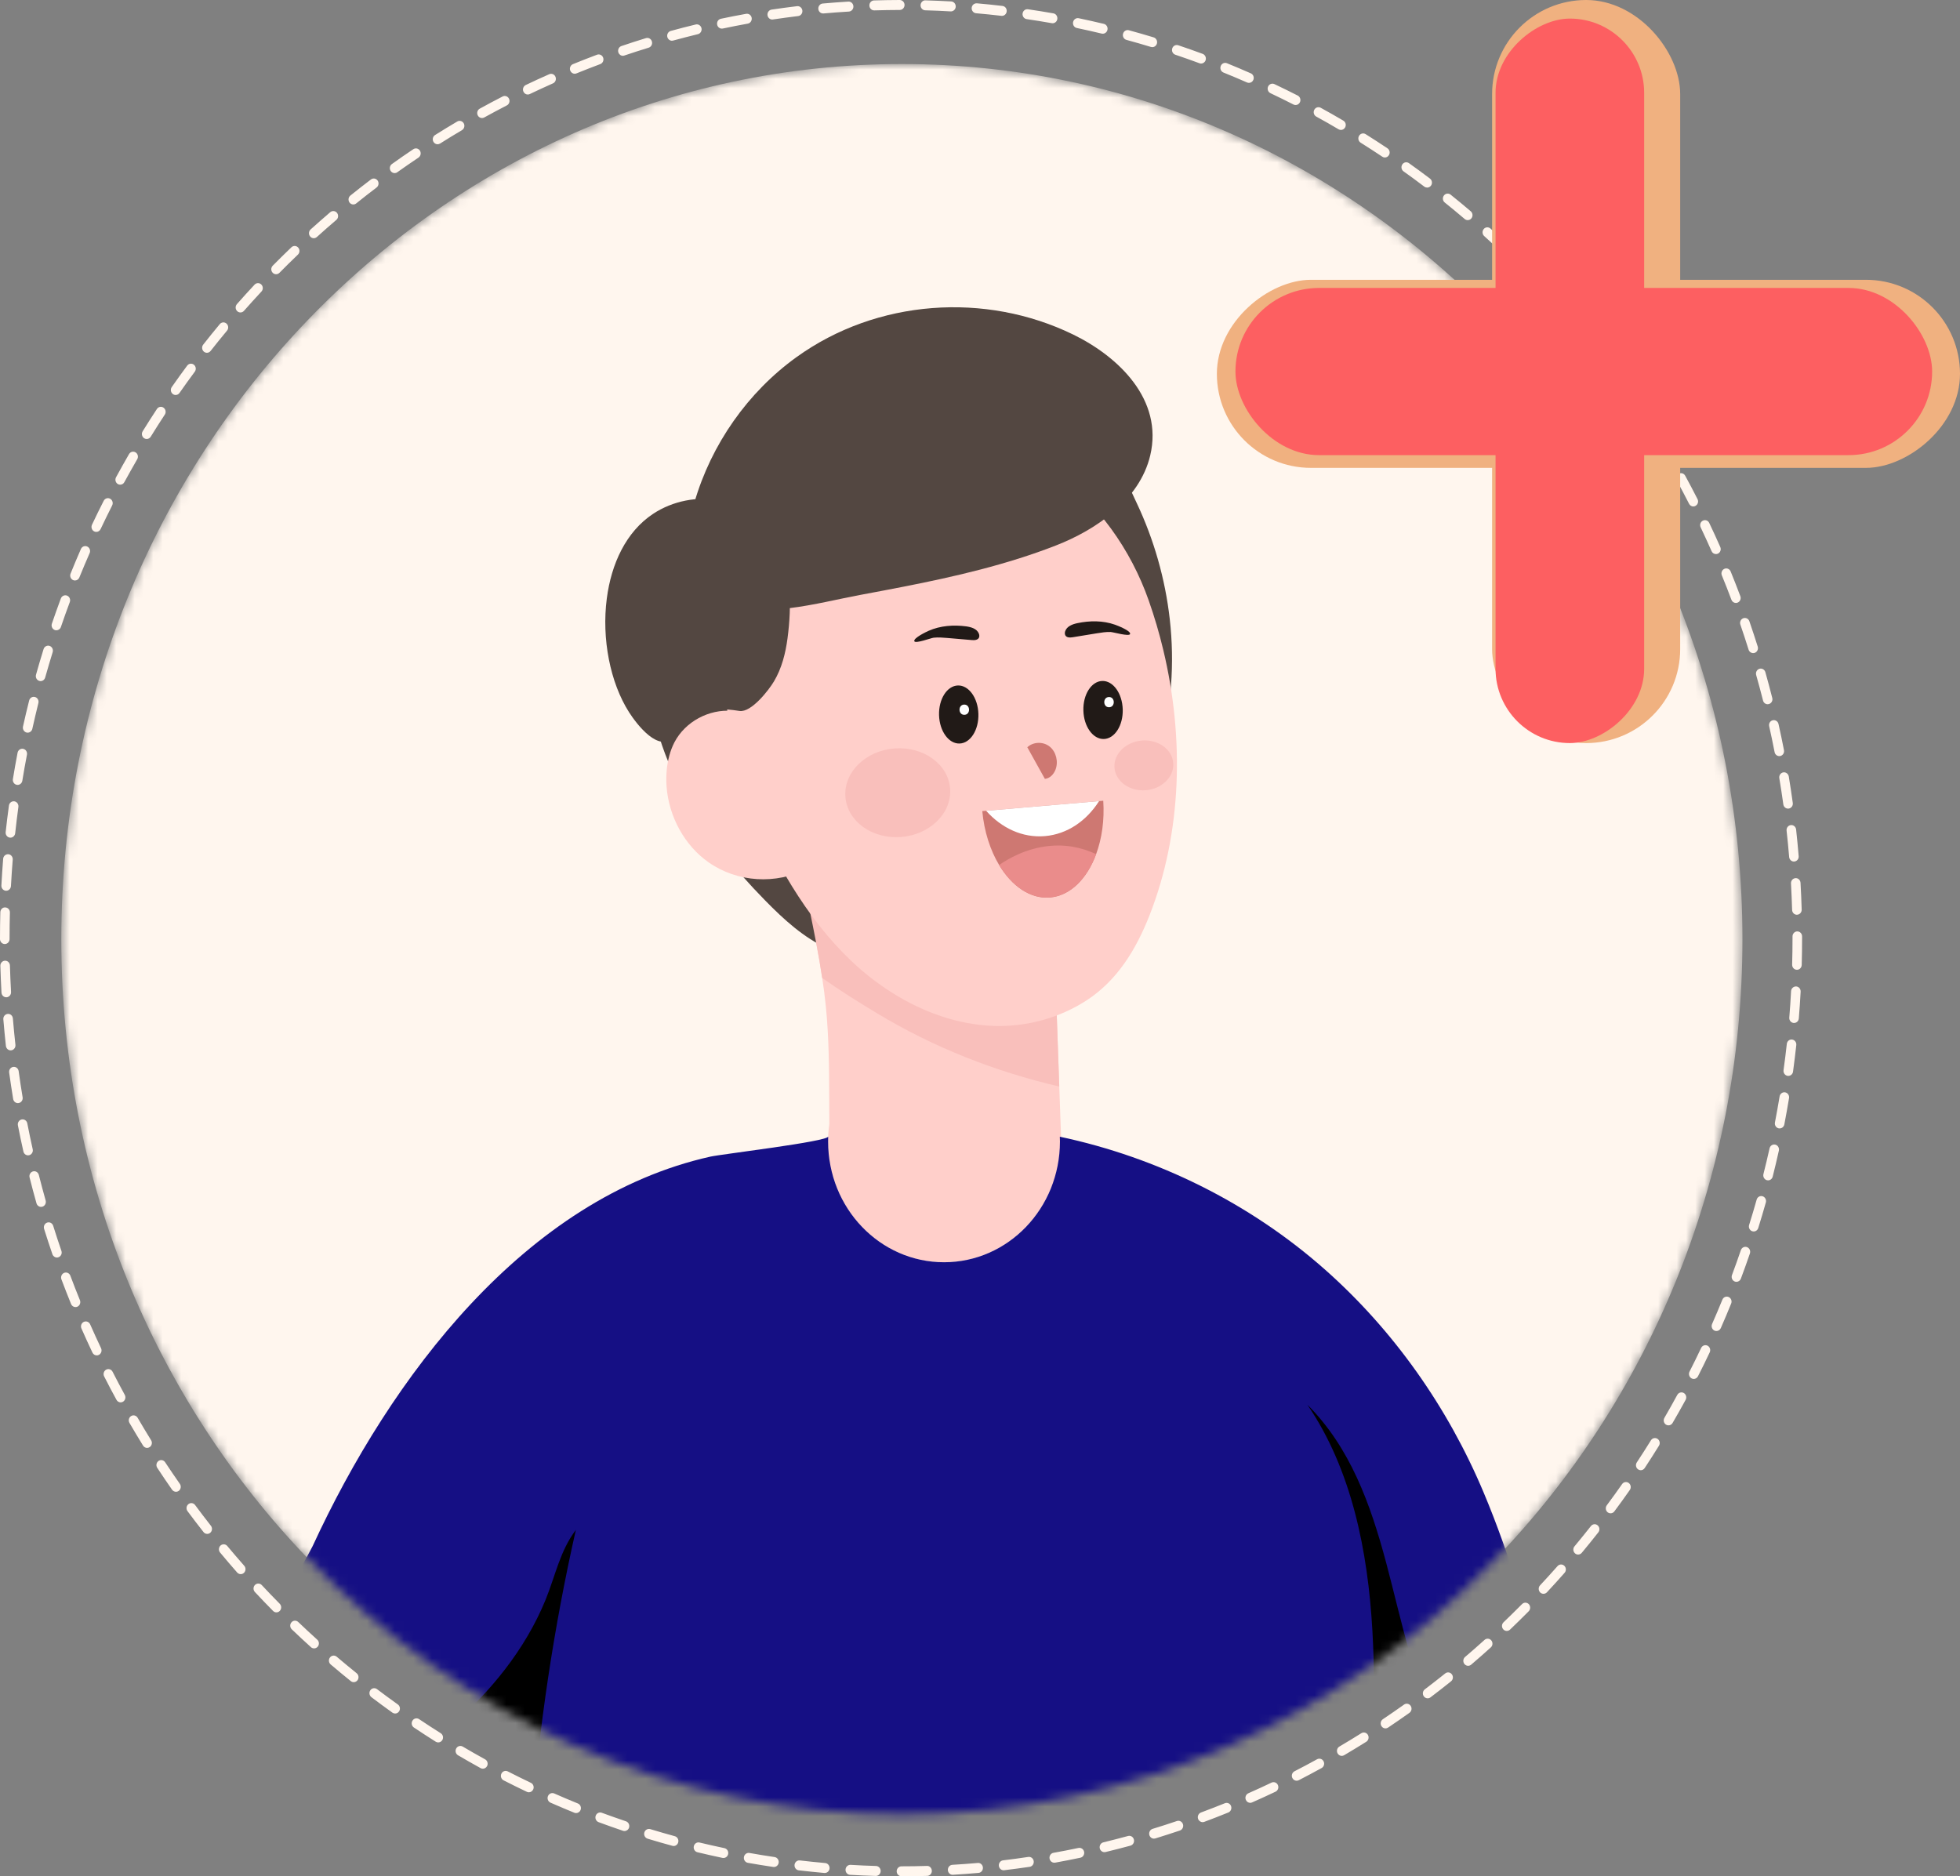 <svg width="211" height="202" viewBox="0 0 211 202" fill="none" xmlns="http://www.w3.org/2000/svg">
<rect x="0" y="0" width="211" height="202" fill="#808080" stroke="none"/>
<mask id="mask0_805_5270" style="mask-type:alpha" maskUnits="userSpaceOnUse" x="6" y="6" width="182" height="190">
<path fill-rule="evenodd" clip-rule="evenodd" d="M187.58 101.115C187.58 153.154 147.064 195.337 97.09 195.337C47.112 195.337 6.6 153.154 6.6 101.115C6.6 49.08 47.112 6.893 97.09 6.893C147.064 6.893 187.58 49.08 187.58 101.115Z" fill="white"/>
</mask>
<g mask="url(#mask0_805_5270)">
<path fill-rule="evenodd" clip-rule="evenodd" d="M187.58 101.115C187.58 153.154 147.064 195.337 97.09 195.337C47.112 195.337 6.6 153.154 6.6 101.115C6.6 49.08 47.112 6.893 97.09 6.893C147.064 6.893 187.58 49.08 187.58 101.115Z" fill="#FFF6EE"/>
<path fill-rule="evenodd" clip-rule="evenodd" d="M227.389 325.755C225.169 319.964 222.946 314.173 220.726 308.378C218.594 302.824 216.733 298.035 213.93 292.801C212.777 290.652 211.208 287.838 209.902 285.701C203.662 273.749 197.421 261.797 191.177 249.845C187.229 242.284 183.28 234.722 179.331 227.16C176.736 222.192 174.137 217.208 172.161 211.945C169.713 205.418 168.252 198.542 166.931 191.67C165.953 186.619 165.042 181.539 164.064 176.48C161.217 177.798 158.375 179.128 155.548 180.5C149.487 183.443 143.459 186.511 137.366 189.409C141.982 203.439 147.024 217.253 153.975 230.174C166.388 253.263 184.793 271.446 199.797 292.801C200.34 293.574 200.1 295.894 200.152 296.879C200.316 300.076 200.061 303.265 200.436 306.449C200.815 309.671 201.534 312.847 202.572 315.903C203.043 317.287 204.325 318.559 205.682 317.316C205.806 317.237 205.922 317.141 206.029 317.012C207.375 315.528 207.383 313.496 207.295 311.583C207.199 309.401 207.307 307.335 208.221 305.335C208.469 304.795 208.888 304.283 209.451 304.171C209.794 304.096 210.15 304.188 210.485 304.3C211.603 304.699 212.449 305.422 213.132 306.316C213.491 306.782 213.811 307.297 214.094 307.838C214.37 308.349 214.617 308.877 214.857 309.409C215.152 310.074 215.432 310.739 215.727 311.367C215.783 311.5 215.843 311.625 215.907 311.75C215.959 311.862 216.019 311.978 216.07 312.095C216.43 312.835 216.789 313.57 217.148 314.314C217.799 315.661 218.45 317.008 219.105 318.359C219.672 319.532 220.243 320.708 220.81 321.885C221.808 323.938 222.874 326.241 224.658 327.696C225.992 328.786 228.12 327.667 227.389 325.755Z" fill="#FFCFCA"/>
<path fill-rule="evenodd" clip-rule="evenodd" d="M60.859 140.716C40.944 140.712 21.872 206.195 21.385 207.043C20.969 207.771 -18.648 268.507 -18.764 268.652C-18.764 268.652 -32.211 282.741 -35.497 286.977C-37.712 289.849 -40.028 292.818 -41.445 296.21C-42.947 299.802 -43.865 303.589 -44.847 307.359C-45.003 307.95 -45.158 308.557 -45.091 309.163C-44.963 310.257 -43.809 311.209 -42.755 310.71C-40.467 309.642 -39.681 306.52 -39.01 304.25C-38.387 302.134 -37.876 299.968 -36.918 297.985C-35.98 296.031 -34.562 294.597 -32.882 293.3C-31.672 292.36 -30.506 291.383 -29.268 290.473C-28.801 290.124 -28.306 289.775 -27.787 289.5C-27.084 289.122 -26.334 288.872 -25.543 288.935C-24.884 288.989 -23.926 289.317 -23.539 289.924C-23.116 290.581 -23.579 291.358 -23.843 291.969C-24.166 292.697 -24.629 293.341 -25.108 293.969C-25.927 295.029 -26.881 296.077 -27.376 297.345C-27.464 297.561 -27.535 297.781 -27.591 298.01C-28.194 300.438 -26.43 303.942 -23.823 301.743C-23.26 301.273 -22.824 300.666 -22.385 300.076C-20.285 297.262 -17.598 294.896 -16.021 291.716C-15.011 289.691 -14.225 287.563 -13.446 285.439C-11.985 281.473 -11.354 279.082 -11.074 277.182L-11.07 277.174L-11.027 277.099C-10.715 276.846 25.357 243.173 46.613 213C51.596 205.929 63.805 178.113 69.714 157.926C70.932 153.765 64.576 144.732 60.859 140.716Z" fill="#FFCFCA"/>
<path fill-rule="evenodd" clip-rule="evenodd" d="M89.571 94.031C95.592 97.232 101.724 100.196 107.897 103.077C109.753 103.942 111.63 104.811 113.622 105.243L114.389 127.026C114.025 127.276 113.638 127.484 113.239 127.658C111.414 132.481 106.907 135.894 101.624 135.894C95.943 135.894 91.152 131.94 89.643 126.532C89.527 126.494 89.415 126.457 89.3 126.424C89.3 125.916 89.296 125.409 89.296 124.902C89.196 124.249 89.144 123.58 89.144 122.898C89.144 122.258 89.192 121.63 89.28 121.011C89.276 120.138 89.272 119.261 89.268 118.384C89.256 115.033 89.24 111.678 88.904 108.344C88.801 107.322 88.673 106.303 88.513 105.289C88.138 102.765 87.627 100.263 87.116 97.76C86.692 95.702 86.273 93.64 85.85 91.587C87.032 92.705 88.142 93.27 89.571 94.031Z" fill="#FFCFCA"/>
<path fill-rule="evenodd" clip-rule="evenodd" d="M126.059 73.839C125.42 81.992 122.002 89.915 116.413 95.66C113.854 98.288 110.843 100.47 107.497 101.825C103.82 103.314 99.812 103.779 95.875 103.567C93.548 103.438 91.204 103.072 89.072 102.108C86.513 100.948 84.373 98.986 82.381 96.953C78.975 93.474 75.837 89.666 73.505 85.33C71.178 80.998 69.68 76.109 69.696 71.141C69.7 69.458 69.884 67.745 70.511 66.19C71.345 64.12 72.898 62.465 74.491 60.956C79.757 55.959 85.934 51.869 92.797 49.886C99.896 47.836 107.394 48.111 114.752 48.406C116.616 48.477 118.317 48.859 119.814 50.077C121.036 51.071 121.707 52.754 122.378 54.172C124.222 58.08 125.436 62.316 125.927 66.643C126.198 69.03 126.246 71.445 126.059 73.839Z" fill="#534741"/>
<path fill-rule="evenodd" clip-rule="evenodd" d="M114.033 116.974C107.146 115.374 100.479 112.755 94.386 109.072C92.446 107.904 90.433 106.648 88.513 105.289C88.138 102.765 87.627 100.263 87.116 97.76C86.692 95.702 86.273 93.64 85.85 91.587C87.032 92.705 88.142 93.27 89.571 94.031C95.592 97.232 101.724 100.196 107.897 103.077C109.753 103.942 111.63 104.811 113.622 105.243L114.033 116.974Z" fill="#F9BFBB"/>
<path fill-rule="evenodd" clip-rule="evenodd" d="M125.238 70.002C124.807 68.189 124.28 66.402 123.669 64.664C121.748 59.181 118.187 54.134 113.448 50.796C104.341 44.394 91.621 45.961 84.279 54.388C82.538 56.383 81.125 58.67 80.126 61.126C77.655 67.159 77.523 73.648 78.873 79.896C80.055 85.425 82.394 90.763 85.277 95.444C87.053 98.316 89.11 101.027 91.549 103.363C92.942 104.698 94.484 105.907 96.124 106.93C99.418 108.992 103.135 110.318 106.992 110.451C110.477 110.567 114.027 109.611 116.969 107.703C120.287 105.546 122.291 102.228 123.733 98.587C127.27 89.611 127.482 79.393 125.238 70.002Z" fill="#FFCFCA"/>
<path fill-rule="evenodd" clip-rule="evenodd" d="M86.877 93.528C83.563 95.253 79.371 95.004 76.293 92.846C73.693 91.03 71.996 87.912 71.757 84.669C71.717 84.079 71.721 83.489 71.777 82.894C71.877 81.859 72.132 80.832 72.603 79.918C73.785 77.66 76.352 76.33 78.808 76.534C81.271 76.746 83.535 78.4 84.709 80.662L86.877 93.528Z" fill="#FFCFCA"/>
<path fill-rule="evenodd" clip-rule="evenodd" d="M97.261 63.164C102.823 62.075 108.396 60.782 113.663 58.729C117.942 57.066 122.678 53.861 123.823 49.043C125.257 43.011 120.39 38.388 115.543 36.022C106.085 31.408 94.391 32.223 85.755 38.442C80.513 42.212 76.568 47.829 74.755 54.093C73.718 57.689 73.286 63.127 77.351 64.794C82.074 66.735 87.915 64.915 92.71 64.029C94.219 63.746 95.74 63.464 97.261 63.164Z" fill="#534741"/>
<path fill-rule="evenodd" clip-rule="evenodd" d="M65.325 64.428C65.808 60.699 67.389 57.253 70.308 55.32C74.544 52.514 80.956 53.303 83.531 58.105C85.212 61.239 85.24 65.234 84.781 68.706C84.569 70.327 84.158 71.948 83.323 73.353C82.765 74.297 80.872 76.733 79.611 76.542C79.187 76.475 78.748 76.417 78.385 76.388C78.313 76.38 78.241 76.376 78.169 76.376C76.876 76.38 75.67 76.721 74.552 77.394C73.718 77.864 73.047 78.504 72.544 79.315C70.955 81.123 68.563 78.001 67.721 76.683C65.685 73.491 64.758 68.768 65.325 64.428Z" fill="#534741"/>
<path fill-rule="evenodd" clip-rule="evenodd" d="M148.071 199.938C148.019 199.959 147.971 199.988 147.919 200.008C149.444 226.535 150.334 279.435 152.283 301.767C122.551 299.859 78.537 301.597 52.394 298.288C51.688 284.677 52.386 252.492 55.987 209.902C56.339 205.72 56.746 201.426 57.213 197.036C57.229 196.899 57.241 196.766 57.257 196.625L57.201 196.587C53.328 193.831 49.009 191.353 44.677 188.917C38.644 185.525 32.592 182.22 27.665 178.375C27.233 178.034 33.386 167.038 33.654 166.46C42.046 148.26 56.538 128.971 76.489 124.519C77.663 124.257 89.137 122.898 89.157 122.357C89.153 122.536 89.149 122.715 89.149 122.898C89.149 130.077 94.735 135.893 101.63 135.893C108.521 135.893 114.106 130.077 114.106 122.898C114.106 122.723 114.102 122.548 114.094 122.378C124.559 124.594 134.544 129.512 142.645 136.687C150.007 143.205 155.864 151.495 159.729 160.707C160.447 162.411 161.11 164.141 161.737 165.887C164.328 173.145 166.344 180.607 168.516 188.003C165.905 190.011 163.027 191.944 159.988 193.769C156.199 196.043 152.155 198.138 148.071 199.938Z" fill="#150F84"/>
<path fill-rule="evenodd" clip-rule="evenodd" d="M147.743 175.557C148.202 183.676 147.647 191.824 148.07 199.939C152.155 198.134 156.195 196.043 159.988 193.769C158.155 191.774 156.566 189.529 155.281 187.101C152.207 181.298 150.937 174.684 149.24 168.299C147.539 161.909 145.34 155.823 140.744 151.229C145.519 158.226 147.256 166.997 147.743 175.557Z" fill="black"/>
<path fill-rule="evenodd" clip-rule="evenodd" d="M100.508 68.655C101.003 68.601 101.498 68.643 101.993 68.684C102.864 68.759 103.738 68.834 104.612 68.909C104.9 68.934 105.263 68.917 105.391 68.643C105.451 68.51 105.431 68.348 105.375 68.21C105.163 67.683 104.544 67.508 104.001 67.433C102.66 67.258 101.239 67.354 99.981 67.907C99.734 68.015 98.328 68.684 98.428 69.029C98.516 69.333 100.229 68.684 100.508 68.655Z" fill="#211A17"/>
<path fill-rule="evenodd" clip-rule="evenodd" d="M119.555 68.04C119.06 68.023 118.569 68.102 118.078 68.181C117.212 68.323 116.345 68.464 115.483 68.605C115.195 68.651 114.832 68.663 114.688 68.402C114.616 68.269 114.624 68.106 114.668 67.965C114.844 67.425 115.451 67.2 115.986 67.088C117.311 66.809 118.737 66.797 120.03 67.254C120.282 67.342 121.735 67.903 121.659 68.252C121.591 68.564 119.839 68.048 119.555 68.04Z" fill="#211A17"/>
<path fill-rule="evenodd" clip-rule="evenodd" d="M118.003 91.952C117.024 94.604 115.224 96.434 113.04 96.621C110.936 96.803 108.94 95.419 107.558 93.124C106.612 91.549 105.953 89.549 105.746 87.325L106.157 87.288L118.318 86.244L118.769 86.207C118.909 88.311 118.617 90.293 118.003 91.952Z" fill="#CE7872"/>
<path fill-rule="evenodd" clip-rule="evenodd" d="M118.319 86.245C116.969 88.373 114.901 89.807 112.494 90.015C110.086 90.223 107.827 89.159 106.158 87.288L118.319 86.245Z" fill="white"/>
<path fill-rule="evenodd" clip-rule="evenodd" d="M118.003 91.951C117.025 94.604 115.225 96.433 113.041 96.62C110.937 96.803 108.94 95.418 107.559 93.124C108.154 92.716 108.773 92.359 109.424 92.059C111.296 91.191 113.4 90.812 115.424 91.149C116.327 91.299 117.181 91.577 118.003 91.951Z" fill="#EA8C8B"/>
<path fill-rule="evenodd" clip-rule="evenodd" d="M105.327 76.858C105.379 78.583 104.468 80.013 103.299 80.047C102.129 80.084 101.143 78.716 101.091 76.991C101.043 75.262 101.949 73.836 103.119 73.798C104.289 73.761 105.279 75.133 105.327 76.858Z" fill="#211A17"/>
<path fill-rule="evenodd" clip-rule="evenodd" d="M103.793 75.855C103.11 75.876 103.142 76.978 103.825 76.957C104.507 76.936 104.475 75.834 103.793 75.855Z" fill="white"/>
<path fill-rule="evenodd" clip-rule="evenodd" d="M116.63 76.505C116.678 78.23 117.668 79.598 118.838 79.56C120.008 79.523 120.914 78.097 120.866 76.372C120.814 74.642 119.828 73.275 118.658 73.312C117.488 73.35 116.578 74.775 116.63 76.505Z" fill="#211A17"/>
<path fill-rule="evenodd" clip-rule="evenodd" d="M119.373 75.041C118.694 75.062 118.722 76.163 119.405 76.142C120.087 76.122 120.055 75.016 119.373 75.041Z" fill="white"/>
<path fill-rule="evenodd" clip-rule="evenodd" d="M113.009 80.383C112.318 79.822 111.244 79.839 110.593 80.45L112.482 83.85C113.009 83.817 113.44 83.36 113.632 82.849C113.955 82 113.699 80.945 113.009 80.383Z" fill="#CE7872"/>
<path fill-rule="evenodd" clip-rule="evenodd" d="M96.328 80.575C93.214 80.799 90.83 83.115 91.006 85.75C91.181 88.386 93.848 90.34 96.963 90.115C100.077 89.891 102.46 87.571 102.285 84.936C102.109 82.3 99.442 80.35 96.328 80.575Z" fill="#F9BFBB"/>
<path fill-rule="evenodd" clip-rule="evenodd" d="M126.304 82.171C126.208 80.695 124.711 79.597 122.962 79.722C121.213 79.851 119.876 81.152 119.975 82.628C120.075 84.108 121.572 85.206 123.317 85.077C125.066 84.952 126.403 83.651 126.304 82.171Z" fill="#F9BFBB"/>
<path fill-rule="evenodd" clip-rule="evenodd" d="M61.992 164.711C59.624 175.187 58.023 185.858 57.201 196.588C53.328 193.832 49.008 191.354 44.676 188.918C45.962 187.987 47.212 187.001 48.421 185.958C52.749 182.212 56.522 177.631 58.73 172.239C59.804 169.595 60.287 166.964 61.992 164.711Z" fill="black"/>
</g>
<path fill-rule="evenodd" clip-rule="evenodd" d="M94.107 1.118C93.831 1.118 93.6 0.89 93.592 0.599C93.584 0.299 93.808 0.054 94.091 0.046C95.009 0.017 95.939 0.004 96.862 0C97.145 0 97.377 0.241 97.377 0.536C97.377 0.831 97.149 1.073 96.862 1.073C95.951 1.077 95.029 1.089 94.123 1.118H94.107ZM102.372 1.227H102.344C101.43 1.172 100.508 1.135 99.606 1.11C99.322 1.102 99.095 0.857 99.103 0.561C99.111 0.262 99.354 0.017 99.633 0.038C100.544 0.063 101.478 0.104 102.4 0.154C102.684 0.171 102.899 0.424 102.887 0.719C102.871 1.006 102.644 1.227 102.372 1.227ZM88.606 1.448C88.342 1.448 88.119 1.241 88.095 0.962C88.071 0.663 88.282 0.405 88.566 0.38C89.488 0.297 90.418 0.226 91.325 0.172C91.62 0.156 91.856 0.384 91.871 0.679C91.888 0.975 91.668 1.228 91.384 1.245C90.486 1.299 89.568 1.365 88.654 1.448H88.606ZM107.862 1.708L107.802 1.704C106.903 1.6 105.985 1.505 105.075 1.426C104.791 1.401 104.584 1.143 104.604 0.848C104.628 0.553 104.879 0.341 105.163 0.357C106.081 0.436 107.007 0.532 107.917 0.64C108.201 0.669 108.405 0.935 108.373 1.23C108.345 1.505 108.121 1.708 107.862 1.708ZM83.136 2.103C82.885 2.103 82.661 1.908 82.625 1.642C82.585 1.351 82.781 1.076 83.06 1.035C83.978 0.898 84.905 0.773 85.807 0.665C86.095 0.632 86.346 0.844 86.378 1.139C86.41 1.434 86.206 1.696 85.927 1.729C85.033 1.837 84.118 1.962 83.208 2.095L83.136 2.103ZM113.315 2.503L113.227 2.494C112.337 2.336 111.423 2.191 110.52 2.058C110.241 2.016 110.045 1.746 110.085 1.451C110.125 1.16 110.385 0.956 110.664 0.998C111.578 1.131 112.501 1.281 113.403 1.439C113.682 1.488 113.87 1.767 113.822 2.058C113.782 2.32 113.563 2.503 113.315 2.503ZM77.707 3.081C77.467 3.081 77.251 2.906 77.204 2.652C77.148 2.361 77.327 2.079 77.603 2.021C78.501 1.829 79.419 1.651 80.326 1.488C80.609 1.439 80.873 1.634 80.921 1.925C80.968 2.216 80.781 2.494 80.501 2.544C79.603 2.707 78.697 2.885 77.81 3.072L77.707 3.081ZM118.718 3.629C118.682 3.629 118.642 3.625 118.602 3.617C117.715 3.405 116.817 3.201 115.923 3.014C115.647 2.96 115.464 2.677 115.52 2.386C115.575 2.095 115.847 1.904 116.126 1.962C117.029 2.153 117.939 2.357 118.833 2.569C119.113 2.636 119.285 2.922 119.221 3.213C119.165 3.463 118.953 3.629 118.718 3.629ZM72.34 4.386C72.112 4.386 71.905 4.224 71.841 3.987C71.769 3.7 71.933 3.405 72.208 3.33C73.099 3.085 74.005 2.852 74.899 2.636C75.175 2.569 75.45 2.748 75.518 3.035C75.582 3.326 75.406 3.613 75.131 3.679C74.248 3.895 73.354 4.124 72.472 4.365C72.428 4.378 72.384 4.386 72.34 4.386ZM124.051 5.076C124.003 5.076 123.955 5.067 123.907 5.055C123.025 4.789 122.139 4.531 121.264 4.294C120.989 4.219 120.825 3.928 120.897 3.642C120.969 3.355 121.248 3.18 121.524 3.255C122.406 3.496 123.304 3.754 124.195 4.024C124.466 4.107 124.622 4.402 124.546 4.689C124.478 4.922 124.275 5.076 124.051 5.076ZM67.054 6.007C66.838 6.007 66.639 5.861 66.567 5.637C66.479 5.354 66.627 5.051 66.894 4.959C67.772 4.66 68.663 4.373 69.541 4.103C69.813 4.02 70.1 4.182 70.18 4.469C70.26 4.751 70.104 5.051 69.833 5.134C68.962 5.4 68.08 5.682 67.213 5.978C67.162 5.994 67.11 6.007 67.054 6.007ZM129.301 6.843C129.245 6.843 129.186 6.835 129.13 6.81C128.275 6.494 127.401 6.186 126.527 5.891C126.255 5.799 126.107 5.5 126.195 5.217C126.279 4.935 126.571 4.781 126.842 4.872C127.728 5.168 128.611 5.483 129.473 5.799C129.741 5.899 129.88 6.207 129.788 6.485C129.713 6.706 129.513 6.843 129.301 6.843ZM61.867 7.94C61.664 7.94 61.468 7.811 61.388 7.599C61.284 7.324 61.416 7.013 61.68 6.905C62.538 6.555 63.412 6.214 64.275 5.89C64.542 5.79 64.838 5.936 64.933 6.214C65.029 6.493 64.89 6.801 64.622 6.9C63.768 7.22 62.905 7.557 62.055 7.902C61.995 7.927 61.931 7.94 61.867 7.94ZM134.452 8.921C134.388 8.921 134.32 8.909 134.252 8.88C133.41 8.51 132.551 8.148 131.705 7.807C131.441 7.699 131.31 7.391 131.414 7.113C131.513 6.838 131.813 6.701 132.08 6.805C132.935 7.154 133.801 7.516 134.651 7.894C134.915 8.007 135.039 8.323 134.927 8.597C134.843 8.801 134.655 8.921 134.452 8.921ZM56.814 10.176C56.618 10.176 56.435 10.06 56.347 9.86C56.227 9.594 56.343 9.274 56.602 9.15C57.437 8.75 58.287 8.36 59.126 7.99C59.389 7.873 59.693 8.002 59.8 8.272C59.912 8.547 59.792 8.863 59.529 8.975C58.698 9.345 57.856 9.732 57.03 10.127C56.962 10.16 56.886 10.176 56.814 10.176ZM139.478 11.308C139.402 11.308 139.322 11.291 139.251 11.254C138.428 10.834 137.594 10.422 136.767 10.031C136.508 9.907 136.396 9.591 136.512 9.321C136.631 9.05 136.939 8.934 137.194 9.054C138.029 9.449 138.875 9.865 139.706 10.289C139.961 10.422 140.065 10.742 139.941 11.008C139.849 11.2 139.666 11.308 139.478 11.308ZM51.887 12.708C51.703 12.708 51.523 12.604 51.432 12.421C51.3 12.159 51.396 11.835 51.647 11.698C52.462 11.249 53.288 10.808 54.107 10.388C54.362 10.255 54.67 10.363 54.797 10.629C54.921 10.895 54.817 11.22 54.562 11.348C53.755 11.764 52.937 12.201 52.13 12.646C52.05 12.687 51.971 12.708 51.887 12.708ZM144.361 13.989C144.274 13.989 144.19 13.968 144.106 13.922C143.315 13.453 142.505 12.991 141.698 12.551C141.447 12.413 141.351 12.089 141.483 11.827C141.615 11.565 141.926 11.466 142.178 11.603C142.992 12.048 143.811 12.513 144.613 12.987C144.861 13.133 144.948 13.457 144.809 13.715C144.713 13.889 144.541 13.989 144.361 13.989ZM47.103 15.53C46.932 15.53 46.76 15.439 46.664 15.273C46.517 15.019 46.592 14.691 46.836 14.537C47.623 14.042 48.425 13.552 49.224 13.082C49.471 12.936 49.782 13.024 49.926 13.281C50.066 13.539 49.978 13.867 49.73 14.013C48.94 14.479 48.145 14.965 47.371 15.456C47.287 15.505 47.195 15.53 47.103 15.53ZM149.084 16.956C148.988 16.956 148.892 16.927 148.809 16.869C148.038 16.354 147.252 15.847 146.477 15.36C146.233 15.206 146.158 14.878 146.305 14.624C146.449 14.371 146.768 14.288 147.012 14.441C147.795 14.932 148.585 15.447 149.364 15.967C149.603 16.129 149.675 16.458 149.519 16.707C149.419 16.869 149.256 16.956 149.084 16.956ZM42.485 18.637C42.317 18.637 42.157 18.554 42.057 18.404C41.898 18.159 41.958 17.826 42.189 17.66C42.948 17.116 43.722 16.579 44.493 16.064C44.733 15.902 45.052 15.972 45.208 16.222C45.359 16.471 45.291 16.804 45.052 16.966C44.289 17.477 43.523 18.009 42.772 18.541C42.684 18.608 42.584 18.637 42.485 18.637ZM153.64 20.195C153.536 20.195 153.428 20.162 153.336 20.096C152.606 19.539 151.851 18.986 151.097 18.45C150.861 18.283 150.801 17.947 150.961 17.705C151.121 17.46 151.444 17.398 151.676 17.564C152.442 18.109 153.205 18.666 153.943 19.227C154.171 19.401 154.223 19.738 154.055 19.975C153.955 20.121 153.8 20.195 153.64 20.195ZM38.037 22.012C37.881 22.012 37.729 21.941 37.626 21.804C37.454 21.567 37.494 21.231 37.721 21.052C38.448 20.466 39.191 19.884 39.933 19.322C40.161 19.148 40.484 19.198 40.652 19.439C40.819 19.676 40.768 20.012 40.54 20.187C39.806 20.744 39.067 21.318 38.348 21.9C38.256 21.975 38.145 22.012 38.037 22.012ZM158.003 23.699C157.892 23.699 157.776 23.662 157.68 23.579C156.973 22.98 156.251 22.381 155.532 21.803C155.308 21.625 155.264 21.288 155.44 21.051C155.612 20.818 155.935 20.773 156.163 20.956C156.889 21.538 157.62 22.14 158.331 22.747C158.55 22.934 158.586 23.275 158.403 23.504C158.303 23.633 158.155 23.699 158.003 23.699ZM33.777 25.646C33.633 25.646 33.489 25.583 33.39 25.459C33.202 25.238 33.226 24.897 33.438 24.702C34.136 24.074 34.847 23.451 35.553 22.844C35.773 22.657 36.1 22.69 36.28 22.919C36.46 23.151 36.428 23.488 36.208 23.675C35.506 24.274 34.803 24.889 34.116 25.513C34.016 25.6 33.897 25.646 33.777 25.646ZM162.176 27.457C162.048 27.457 161.924 27.408 161.824 27.316C161.158 26.68 160.471 26.04 159.78 25.416C159.565 25.225 159.541 24.884 159.728 24.66C159.912 24.435 160.239 24.41 160.455 24.606C161.154 25.238 161.848 25.882 162.523 26.526C162.731 26.726 162.747 27.063 162.555 27.283C162.451 27.399 162.312 27.457 162.176 27.457ZM29.719 29.524C29.588 29.524 29.452 29.47 29.352 29.362C29.152 29.15 29.156 28.813 29.36 28.605C30.019 27.94 30.694 27.271 31.372 26.622C31.584 26.423 31.907 26.435 32.103 26.656C32.294 26.872 32.279 27.213 32.071 27.412C31.4 28.056 30.73 28.713 30.079 29.374C29.979 29.474 29.851 29.524 29.719 29.524ZM166.128 31.453C165.992 31.453 165.861 31.399 165.761 31.291C165.118 30.605 164.467 29.928 163.821 29.275C163.617 29.067 163.609 28.73 163.809 28.514C164.008 28.302 164.332 28.298 164.535 28.506C165.19 29.163 165.849 29.849 166.496 30.543C166.695 30.755 166.691 31.092 166.488 31.3C166.388 31.399 166.256 31.453 166.128 31.453ZM25.883 33.639C25.76 33.639 25.636 33.594 25.536 33.498C25.324 33.298 25.312 32.962 25.504 32.742C26.127 32.035 26.766 31.328 27.404 30.646C27.604 30.434 27.931 30.426 28.135 30.634C28.339 30.842 28.343 31.178 28.143 31.39C27.512 32.068 26.881 32.766 26.263 33.465C26.163 33.581 26.023 33.639 25.883 33.639ZM169.857 35.672C169.713 35.672 169.57 35.61 169.47 35.485C168.871 34.774 168.256 34.055 167.641 33.361C167.45 33.145 167.462 32.804 167.673 32.604C167.881 32.405 168.208 32.417 168.4 32.633C169.023 33.34 169.642 34.063 170.244 34.783C170.432 35.007 170.408 35.344 170.192 35.539C170.097 35.627 169.977 35.672 169.857 35.672ZM22.275 37.98C22.159 37.98 22.043 37.938 21.947 37.859C21.728 37.668 21.696 37.331 21.876 37.103C22.454 36.367 23.053 35.623 23.66 34.895C23.848 34.671 24.171 34.646 24.387 34.841C24.602 35.037 24.626 35.373 24.439 35.598C23.84 36.317 23.245 37.053 22.674 37.781C22.57 37.913 22.422 37.98 22.275 37.98ZM173.347 40.104C173.195 40.104 173.044 40.033 172.94 39.896C172.389 39.156 171.818 38.404 171.235 37.668C171.055 37.435 171.087 37.098 171.307 36.911C171.527 36.724 171.85 36.757 172.034 36.986C172.62 37.73 173.199 38.491 173.754 39.239C173.93 39.472 173.89 39.809 173.663 39.992C173.571 40.066 173.459 40.104 173.347 40.104ZM18.905 42.524C18.801 42.524 18.697 42.491 18.605 42.42C18.374 42.245 18.322 41.913 18.49 41.672C19.033 40.894 19.591 40.117 20.151 39.364C20.326 39.127 20.65 39.086 20.873 39.265C21.101 39.448 21.141 39.784 20.969 40.017C20.414 40.765 19.859 41.535 19.324 42.303C19.224 42.449 19.064 42.524 18.905 42.524ZM176.593 44.731C176.429 44.731 176.266 44.652 176.166 44.502C175.655 43.721 175.124 42.939 174.585 42.174C174.417 41.933 174.469 41.601 174.701 41.426C174.928 41.252 175.251 41.301 175.419 41.542C175.962 42.316 176.497 43.106 177.016 43.891C177.176 44.137 177.12 44.469 176.884 44.64C176.797 44.702 176.693 44.731 176.593 44.731ZM15.79 47.262C15.694 47.262 15.598 47.233 15.514 47.179C15.274 47.017 15.203 46.685 15.358 46.435C15.857 45.629 16.372 44.818 16.892 44.032C17.051 43.787 17.371 43.725 17.606 43.891C17.842 44.057 17.902 44.394 17.742 44.635C17.227 45.417 16.72 46.215 16.225 47.017C16.125 47.175 15.961 47.262 15.79 47.262ZM179.575 49.546C179.403 49.546 179.231 49.454 179.136 49.288C178.665 48.477 178.173 47.662 177.682 46.873C177.531 46.623 177.599 46.291 177.838 46.133C178.078 45.971 178.397 46.041 178.549 46.291C179.044 47.093 179.539 47.912 180.014 48.731C180.162 48.984 180.086 49.313 179.842 49.467C179.758 49.521 179.667 49.546 179.575 49.546ZM12.939 52.181C12.855 52.181 12.768 52.16 12.688 52.114C12.44 51.968 12.352 51.64 12.492 51.382C12.947 50.547 13.418 49.707 13.89 48.888C14.037 48.635 14.353 48.551 14.6 48.705C14.844 48.859 14.92 49.187 14.772 49.441C14.305 50.252 13.838 51.083 13.386 51.91C13.295 52.085 13.119 52.181 12.939 52.181ZM182.289 54.525C182.106 54.525 181.926 54.421 181.834 54.238C181.407 53.398 180.964 52.559 180.516 51.744C180.377 51.486 180.465 51.158 180.712 51.012C180.96 50.867 181.275 50.954 181.415 51.212C181.866 52.039 182.313 52.887 182.744 53.735C182.876 53.997 182.78 54.321 182.529 54.459C182.453 54.504 182.369 54.525 182.289 54.525ZM10.365 57.265C10.289 57.265 10.209 57.248 10.137 57.211C9.882 57.078 9.778 56.758 9.902 56.492C10.309 55.631 10.732 54.762 11.164 53.918C11.295 53.656 11.607 53.556 11.858 53.694C12.11 53.831 12.206 54.155 12.074 54.417C11.651 55.253 11.231 56.113 10.828 56.965C10.736 57.157 10.553 57.265 10.365 57.265ZM184.725 59.651C184.53 59.651 184.342 59.535 184.258 59.339C183.879 58.487 183.484 57.622 183.08 56.77C182.957 56.504 183.06 56.184 183.316 56.055C183.567 55.922 183.879 56.03 184.003 56.296C184.414 57.153 184.813 58.03 185.192 58.89C185.312 59.16 185.2 59.481 184.941 59.605C184.869 59.639 184.797 59.651 184.725 59.651ZM8.069 62.495C8.005 62.495 7.937 62.482 7.87 62.453C7.61 62.337 7.486 62.025 7.598 61.751C7.953 60.865 8.333 59.975 8.712 59.102C8.832 58.837 9.135 58.716 9.395 58.841C9.654 58.961 9.77 59.281 9.65 59.547C9.271 60.412 8.9 61.293 8.544 62.166C8.464 62.374 8.273 62.495 8.069 62.495ZM186.873 64.913C186.666 64.913 186.474 64.784 186.394 64.573C186.067 63.7 185.72 62.814 185.36 61.941C185.252 61.667 185.372 61.355 185.636 61.239C185.895 61.122 186.199 61.251 186.31 61.521C186.67 62.407 187.021 63.3 187.352 64.182C187.456 64.46 187.325 64.768 187.061 64.876C187.001 64.901 186.937 64.913 186.873 64.913ZM6.068 67.857C6.013 67.857 5.953 67.849 5.897 67.828C5.629 67.728 5.489 67.421 5.585 67.142C5.893 66.24 6.22 65.325 6.551 64.431C6.655 64.157 6.955 64.02 7.218 64.124C7.486 64.232 7.617 64.544 7.514 64.818C7.182 65.708 6.859 66.61 6.555 67.504C6.48 67.724 6.28 67.857 6.068 67.857ZM188.733 70.314C188.518 70.314 188.314 70.173 188.242 69.944C187.963 69.046 187.663 68.14 187.356 67.246C187.26 66.968 187.4 66.66 187.667 66.561C187.935 66.461 188.23 66.606 188.326 66.885C188.638 67.787 188.937 68.706 189.225 69.612C189.312 69.894 189.165 70.198 188.893 70.289C188.841 70.306 188.785 70.314 188.733 70.314ZM4.372 73.328C4.324 73.328 4.272 73.32 4.224 73.303C3.953 73.22 3.797 72.925 3.877 72.638C4.132 71.723 4.408 70.796 4.691 69.882C4.779 69.603 5.067 69.449 5.338 69.537C5.61 69.628 5.757 69.931 5.669 70.214C5.39 71.12 5.119 72.035 4.863 72.941C4.799 73.174 4.596 73.328 4.372 73.328ZM190.295 75.818C190.063 75.818 189.856 75.66 189.796 75.419C189.564 74.5 189.313 73.577 189.057 72.671C188.977 72.384 189.133 72.089 189.405 72.001C189.68 71.918 189.968 72.081 190.047 72.367C190.307 73.282 190.554 74.217 190.79 75.144C190.866 75.431 190.698 75.722 190.427 75.797C190.383 75.809 190.339 75.818 190.295 75.818ZM2.978 78.878C2.942 78.878 2.902 78.874 2.862 78.866C2.587 78.795 2.411 78.508 2.475 78.222C2.682 77.29 2.902 76.351 3.138 75.419C3.209 75.133 3.489 74.962 3.764 75.037C4.04 75.112 4.204 75.403 4.132 75.69C3.904 76.613 3.685 77.544 3.481 78.463C3.425 78.708 3.213 78.878 2.978 78.878ZM191.544 81.401C191.305 81.401 191.089 81.227 191.041 80.973C190.862 80.05 190.666 79.115 190.458 78.188C190.391 77.897 190.562 77.61 190.842 77.543C191.117 77.477 191.397 77.656 191.461 77.943C191.672 78.878 191.868 79.826 192.051 80.761C192.107 81.052 191.928 81.335 191.648 81.393L191.544 81.401ZM1.896 84.502L1.808 84.494C1.528 84.444 1.341 84.166 1.389 83.875C1.54 82.931 1.712 81.979 1.892 81.039C1.948 80.748 2.219 80.561 2.499 80.62C2.778 80.678 2.958 80.96 2.902 81.251C2.722 82.178 2.555 83.122 2.403 84.058C2.359 84.315 2.143 84.502 1.896 84.502ZM192.491 87.055C192.235 87.055 192.016 86.863 191.98 86.593C191.848 85.654 191.704 84.706 191.549 83.779C191.501 83.484 191.688 83.209 191.968 83.155C192.247 83.105 192.515 83.301 192.567 83.592C192.722 84.535 192.87 85.492 192.998 86.444C193.042 86.734 192.846 87.009 192.563 87.05L192.491 87.055ZM1.125 90.182L1.065 90.178C0.782 90.144 0.578 89.878 0.61 89.587C0.714 88.635 0.83 87.675 0.962 86.727C1.001 86.432 1.261 86.233 1.54 86.27C1.824 86.312 2.02 86.582 1.98 86.877C1.852 87.812 1.736 88.764 1.636 89.704C1.604 89.978 1.381 90.182 1.125 90.182ZM193.122 92.754C192.858 92.754 192.631 92.541 192.607 92.263C192.531 91.315 192.435 90.363 192.331 89.424C192.299 89.128 192.503 88.862 192.786 88.829C193.07 88.796 193.325 89.008 193.357 89.303C193.461 90.247 193.553 91.211 193.633 92.171C193.661 92.467 193.449 92.724 193.166 92.749L193.122 92.754ZM0.664 95.898H0.636C0.352 95.881 0.133 95.627 0.149 95.332C0.201 94.38 0.265 93.412 0.34 92.456C0.364 92.16 0.616 91.948 0.899 91.965C1.183 91.99 1.394 92.252 1.371 92.547C1.295 93.491 1.231 94.447 1.179 95.39C1.163 95.677 0.935 95.898 0.664 95.898ZM193.441 98.482C193.161 98.482 192.934 98.25 192.926 97.959C192.898 97.019 192.858 96.059 192.806 95.107C192.79 94.816 193.006 94.558 193.289 94.541C193.573 94.516 193.816 94.749 193.832 95.049C193.888 96.009 193.928 96.978 193.956 97.93C193.964 98.225 193.74 98.47 193.457 98.478L193.441 98.482ZM0.515 101.634C0.232 101.634 0 101.393 0 101.097V101.002C0 100.075 0.012 99.135 0.036 98.212C0.044 97.917 0.275 97.672 0.563 97.693C0.85 97.701 1.074 97.946 1.066 98.242C1.042 99.156 1.03 100.083 1.03 101.002V101.097C1.03 101.393 0.799 101.634 0.515 101.634ZM193.445 104.407H193.433C193.146 104.398 192.922 104.149 192.93 103.854C192.958 102.902 192.97 101.941 192.97 101.002V100.811C192.97 100.516 193.202 100.274 193.485 100.274C193.769 100.274 194 100.516 194 100.811V101.002C194 101.954 193.988 102.923 193.96 103.883C193.952 104.174 193.725 104.407 193.445 104.407ZM0.674 107.366C0.402 107.366 0.175 107.146 0.159 106.859C0.107 105.903 0.067 104.934 0.039 103.978C0.031 103.683 0.255 103.438 0.542 103.429H0.554C0.834 103.429 1.061 103.658 1.069 103.949C1.097 104.893 1.137 105.853 1.189 106.801C1.205 107.096 0.985 107.35 0.702 107.366H0.674ZM193.137 110.132H193.094C192.81 110.107 192.598 109.849 192.622 109.554C192.702 108.602 192.766 107.646 192.814 106.706C192.83 106.411 193.078 106.195 193.357 106.199C193.645 106.216 193.86 106.469 193.844 106.765C193.792 107.717 193.728 108.685 193.648 109.641C193.629 109.924 193.401 110.132 193.137 110.132ZM1.146 113.082C0.89 113.082 0.667 112.878 0.635 112.604C0.531 111.652 0.439 110.683 0.359 109.736C0.335 109.44 0.547 109.183 0.831 109.158C1.114 109.129 1.362 109.349 1.386 109.644C1.465 110.584 1.557 111.54 1.661 112.483C1.693 112.779 1.489 113.045 1.206 113.078L1.146 113.082ZM192.514 115.83L192.442 115.826C192.163 115.784 191.967 115.514 192.003 115.219C192.135 114.279 192.251 113.327 192.355 112.392C192.386 112.097 192.638 111.881 192.921 111.918C193.205 111.951 193.409 112.217 193.377 112.512C193.273 113.456 193.153 114.421 193.025 115.373C192.989 115.639 192.77 115.83 192.514 115.83ZM1.924 118.762C1.68 118.762 1.461 118.579 1.417 118.317C1.261 117.369 1.117 116.409 0.986 115.469C0.946 115.174 1.141 114.904 1.425 114.862C1.704 114.821 1.964 115.02 2.008 115.315C2.135 116.247 2.279 117.194 2.435 118.134C2.483 118.425 2.295 118.703 2.012 118.753L1.924 118.762ZM191.585 121.485L191.481 121.477C191.202 121.418 191.022 121.136 191.078 120.845C191.257 119.918 191.425 118.974 191.581 118.039C191.629 117.748 191.9 117.552 192.176 117.602C192.455 117.652 192.643 117.931 192.595 118.222C192.439 119.165 192.268 120.121 192.088 121.057C192.04 121.31 191.824 121.485 191.585 121.485ZM3.018 124.383C2.786 124.383 2.575 124.217 2.519 123.967C2.307 123.036 2.111 122.088 1.928 121.153C1.872 120.862 2.052 120.579 2.331 120.521C2.611 120.463 2.882 120.65 2.938 120.937C3.118 121.864 3.313 122.803 3.521 123.726C3.585 124.013 3.413 124.304 3.138 124.37C3.098 124.379 3.058 124.383 3.018 124.383ZM190.338 127.076C190.294 127.076 190.254 127.067 190.21 127.059C189.935 126.984 189.767 126.689 189.839 126.402C190.071 125.492 190.29 124.556 190.498 123.634C190.562 123.343 190.837 123.164 191.117 123.23C191.392 123.297 191.564 123.588 191.5 123.875C191.292 124.81 191.069 125.75 190.837 126.672C190.777 126.914 190.57 127.076 190.338 127.076ZM4.419 129.932C4.2 129.932 3.992 129.778 3.928 129.545C3.669 128.627 3.417 127.691 3.186 126.768C3.11 126.482 3.278 126.186 3.553 126.112C3.829 126.037 4.108 126.207 4.18 126.494C4.411 127.409 4.659 128.332 4.914 129.242C4.994 129.529 4.839 129.824 4.567 129.911C4.519 129.924 4.471 129.932 4.419 129.932ZM188.789 132.579C188.737 132.579 188.685 132.571 188.629 132.554C188.362 132.463 188.21 132.16 188.298 131.877C188.582 130.979 188.853 130.064 189.109 129.154C189.188 128.867 189.476 128.705 189.747 128.788C190.019 128.871 190.179 129.171 190.099 129.453C189.839 130.376 189.564 131.303 189.28 132.209C189.208 132.438 189.009 132.579 188.789 132.579ZM6.129 135.386C5.917 135.386 5.718 135.249 5.642 135.028C5.33 134.122 5.031 133.207 4.747 132.301C4.66 132.018 4.807 131.715 5.079 131.624C5.346 131.532 5.638 131.686 5.726 131.969C6.005 132.862 6.304 133.773 6.612 134.671C6.708 134.949 6.568 135.253 6.3 135.352C6.245 135.377 6.185 135.386 6.129 135.386ZM186.932 138.001C186.869 138.001 186.809 137.989 186.745 137.964C186.481 137.86 186.35 137.548 186.453 137.27C186.785 136.38 187.108 135.478 187.411 134.588C187.507 134.31 187.803 134.164 188.07 134.264C188.338 134.364 188.477 134.671 188.382 134.95C188.074 135.848 187.747 136.762 187.411 137.66C187.332 137.872 187.14 138.001 186.932 138.001ZM8.129 140.719C7.929 140.719 7.737 140.599 7.653 140.395C7.298 139.518 6.947 138.62 6.611 137.73C6.512 137.456 6.639 137.144 6.907 137.036C7.17 136.928 7.47 137.065 7.574 137.34C7.901 138.221 8.248 139.106 8.604 139.975C8.711 140.25 8.592 140.561 8.328 140.678C8.264 140.707 8.196 140.719 8.129 140.719ZM184.781 143.297C184.709 143.297 184.633 143.285 184.566 143.252C184.306 143.127 184.194 142.807 184.31 142.541C184.693 141.672 185.065 140.791 185.42 139.922C185.528 139.647 185.831 139.523 186.095 139.635C186.354 139.751 186.478 140.067 186.366 140.337C186.011 141.219 185.632 142.108 185.248 142.986C185.16 143.181 184.977 143.297 184.781 143.297ZM10.416 145.921C10.228 145.921 10.044 145.813 9.953 145.621C9.549 144.769 9.15 143.896 8.767 143.023C8.647 142.757 8.763 142.437 9.022 142.312C9.278 142.192 9.585 142.308 9.705 142.578C10.084 143.439 10.48 144.304 10.879 145.148C11.003 145.414 10.899 145.734 10.643 145.867C10.572 145.904 10.492 145.921 10.416 145.921ZM182.338 148.456C182.258 148.456 182.174 148.435 182.098 148.393C181.847 148.252 181.751 147.928 181.883 147.666C182.31 146.826 182.733 145.97 183.132 145.122C183.26 144.855 183.567 144.747 183.823 144.876C184.079 145.009 184.182 145.329 184.055 145.595C183.651 146.452 183.228 147.316 182.793 148.169C182.701 148.352 182.521 148.456 182.338 148.456ZM12.987 150.979C12.808 150.979 12.632 150.88 12.54 150.705C12.085 149.874 11.638 149.026 11.211 148.182C11.079 147.92 11.175 147.596 11.426 147.458C11.678 147.321 11.989 147.421 12.121 147.683C12.544 148.514 12.987 149.354 13.435 150.177C13.574 150.435 13.486 150.763 13.239 150.909C13.159 150.955 13.075 150.979 12.987 150.979ZM179.619 153.453C179.528 153.453 179.436 153.432 179.352 153.378C179.108 153.224 179.032 152.896 179.18 152.642C179.651 151.832 180.114 151 180.566 150.173C180.705 149.919 181.021 149.828 181.268 149.973C181.516 150.119 181.604 150.447 181.464 150.705C181.009 151.541 180.538 152.376 180.059 153.195C179.963 153.361 179.795 153.453 179.619 153.453ZM15.835 155.881C15.667 155.881 15.5 155.793 15.4 155.631C14.905 154.829 14.414 154.01 13.938 153.191C13.791 152.937 13.867 152.609 14.11 152.455C14.354 152.301 14.669 152.384 14.817 152.638C15.288 153.445 15.775 154.259 16.266 155.053C16.422 155.303 16.354 155.631 16.114 155.793C16.027 155.852 15.931 155.881 15.835 155.881ZM176.633 158.284C176.529 158.284 176.429 158.251 176.341 158.188C176.106 158.022 176.046 157.69 176.206 157.444C176.721 156.663 177.232 155.86 177.727 155.066C177.878 154.817 178.198 154.746 178.437 154.904C178.677 155.066 178.745 155.399 178.593 155.644C178.094 156.451 177.575 157.261 177.056 158.051C176.956 158.201 176.796 158.284 176.633 158.284ZM18.945 160.603C18.785 160.603 18.629 160.528 18.525 160.382C17.99 159.618 17.451 158.824 16.932 158.03C16.769 157.788 16.829 157.452 17.064 157.285C17.3 157.119 17.619 157.181 17.779 157.427C18.298 158.208 18.829 158.994 19.36 159.751C19.527 159.992 19.476 160.328 19.248 160.503C19.156 160.57 19.048 160.603 18.945 160.603ZM173.383 162.923C173.275 162.923 173.163 162.886 173.068 162.811C172.844 162.632 172.804 162.295 172.976 162.058C173.531 161.314 174.086 160.545 174.625 159.776C174.788 159.535 175.112 159.485 175.343 159.66C175.571 159.834 175.623 160.167 175.455 160.408C174.912 161.185 174.353 161.963 173.79 162.715C173.69 162.852 173.539 162.923 173.383 162.923ZM22.31 165.138C22.159 165.138 22.011 165.072 21.911 164.943C21.324 164.199 20.745 163.442 20.186 162.689C20.015 162.452 20.055 162.116 20.282 161.937C20.506 161.754 20.829 161.796 21.005 162.033C21.556 162.777 22.127 163.529 22.706 164.265C22.885 164.494 22.853 164.83 22.634 165.017C22.538 165.101 22.422 165.138 22.31 165.138ZM169.889 167.362C169.769 167.362 169.649 167.321 169.554 167.233C169.338 167.038 169.314 166.697 169.502 166.477C170.097 165.758 170.692 165.026 171.27 164.294C171.45 164.066 171.774 164.028 171.993 164.22C172.213 164.407 172.245 164.743 172.065 164.972C171.482 165.712 170.883 166.456 170.28 167.179C170.176 167.3 170.033 167.362 169.889 167.362ZM25.915 169.47C25.776 169.47 25.64 169.412 25.536 169.3C24.917 168.597 24.298 167.874 23.695 167.147C23.508 166.922 23.532 166.585 23.743 166.39C23.959 166.199 24.286 166.219 24.47 166.444C25.069 167.163 25.684 167.878 26.295 168.572C26.486 168.793 26.474 169.129 26.263 169.329C26.167 169.425 26.039 169.47 25.915 169.47ZM166.161 171.587C166.033 171.587 165.901 171.537 165.801 171.437C165.598 171.229 165.594 170.888 165.793 170.676C166.428 169.999 167.059 169.3 167.674 168.606C167.869 168.386 168.193 168.373 168.404 168.573C168.612 168.772 168.628 169.113 168.432 169.329C167.813 170.036 167.171 170.739 166.532 171.425C166.432 171.533 166.296 171.587 166.161 171.587ZM29.756 173.586C29.624 173.586 29.496 173.536 29.397 173.432C28.738 172.767 28.079 172.081 27.44 171.395C27.241 171.183 27.245 170.842 27.448 170.635C27.652 170.431 27.979 170.435 28.179 170.647C28.814 171.329 29.465 172.007 30.115 172.663C30.319 172.871 30.323 173.208 30.123 173.424C30.023 173.532 29.892 173.586 29.756 173.586ZM162.207 175.586C162.071 175.586 161.932 175.528 161.828 175.411C161.636 175.191 161.652 174.854 161.86 174.655C162.526 174.014 163.197 173.358 163.852 172.697C164.056 172.489 164.383 172.493 164.583 172.705C164.778 172.917 164.774 173.258 164.571 173.466C163.908 174.131 163.233 174.8 162.558 175.444C162.459 175.536 162.335 175.586 162.207 175.586ZM33.812 177.464C33.697 177.464 33.573 177.423 33.477 177.335C32.778 176.703 32.084 176.059 31.409 175.411C31.201 175.211 31.185 174.874 31.381 174.654C31.573 174.438 31.896 174.421 32.108 174.625C32.774 175.261 33.461 175.901 34.152 176.525C34.367 176.716 34.391 177.057 34.204 177.281C34.1 177.402 33.96 177.464 33.812 177.464ZM158.047 179.339C157.899 179.339 157.752 179.273 157.648 179.144C157.468 178.911 157.5 178.574 157.72 178.387C158.426 177.784 159.133 177.169 159.816 176.55C160.031 176.359 160.355 176.379 160.542 176.604C160.73 176.828 160.706 177.169 160.49 177.36C159.8 177.984 159.085 178.612 158.374 179.219C158.279 179.298 158.163 179.339 158.047 179.339ZM38.081 181.101C37.969 181.101 37.861 181.064 37.766 180.989C37.039 180.403 36.308 179.8 35.598 179.193C35.378 179.006 35.346 178.665 35.526 178.437C35.705 178.208 36.029 178.175 36.248 178.362C36.955 178.96 37.674 179.559 38.396 180.141C38.62 180.32 38.66 180.656 38.488 180.893C38.388 181.026 38.233 181.101 38.081 181.101ZM153.692 182.84C153.532 182.84 153.376 182.765 153.272 182.62C153.109 182.379 153.157 182.046 153.388 181.872C154.123 181.315 154.861 180.737 155.58 180.163C155.804 179.98 156.127 180.022 156.299 180.259C156.474 180.491 156.435 180.828 156.207 181.011C155.484 181.593 154.738 182.175 153.995 182.736C153.903 182.807 153.795 182.84 153.692 182.84ZM42.536 184.477C42.437 184.477 42.337 184.448 42.249 184.386C41.49 183.845 40.732 183.284 39.985 182.719C39.754 182.544 39.702 182.211 39.869 181.97C40.037 181.729 40.36 181.679 40.588 181.854C41.327 182.411 42.081 182.968 42.828 183.5C43.063 183.666 43.123 184.003 42.964 184.244C42.864 184.398 42.7 184.477 42.536 184.477ZM149.151 186.078C148.98 186.078 148.816 185.991 148.716 185.829C148.564 185.579 148.632 185.251 148.872 185.089C149.63 184.581 150.397 184.049 151.152 183.513C151.383 183.347 151.707 183.409 151.866 183.654C152.026 183.895 151.966 184.232 151.735 184.398C150.972 184.943 150.197 185.475 149.431 185.991C149.343 186.049 149.247 186.078 149.151 186.078ZM47.176 187.588C47.088 187.588 46.996 187.563 46.912 187.513C46.126 187.018 45.335 186.503 44.557 185.983C44.317 185.825 44.249 185.493 44.405 185.243C44.557 184.994 44.876 184.923 45.116 185.081C45.886 185.596 46.669 186.108 47.443 186.594C47.687 186.748 47.767 187.076 47.619 187.33C47.523 187.496 47.352 187.588 47.176 187.588ZM144.445 189.038C144.265 189.038 144.09 188.939 143.994 188.764C143.854 188.506 143.942 188.178 144.19 188.032C144.98 187.567 145.775 187.084 146.549 186.598C146.793 186.444 147.112 186.523 147.26 186.777C147.404 187.03 147.328 187.363 147.084 187.517C146.298 188.007 145.495 188.498 144.697 188.968C144.617 189.013 144.529 189.038 144.445 189.038ZM51.978 190.418C51.898 190.418 51.815 190.397 51.739 190.356C50.932 189.911 50.114 189.445 49.307 188.972C49.06 188.826 48.972 188.498 49.112 188.24C49.251 187.982 49.567 187.891 49.814 188.036C50.609 188.506 51.419 188.967 52.222 189.408C52.473 189.545 52.569 189.87 52.438 190.131C52.342 190.314 52.166 190.418 51.978 190.418ZM139.586 191.712C139.395 191.712 139.211 191.603 139.123 191.412C138.995 191.146 139.103 190.826 139.359 190.693C140.173 190.277 140.992 189.841 141.79 189.4C142.042 189.263 142.353 189.363 142.489 189.625C142.621 189.887 142.525 190.211 142.273 190.348C141.463 190.797 140.636 191.233 139.814 191.658C139.738 191.695 139.662 191.712 139.586 191.712ZM56.933 192.958C56.861 192.958 56.789 192.942 56.721 192.908C55.883 192.509 55.04 192.093 54.21 191.669C53.958 191.541 53.85 191.216 53.978 190.95C54.102 190.688 54.413 190.576 54.665 190.709C55.483 191.125 56.318 191.541 57.148 191.936C57.408 192.056 57.52 192.376 57.404 192.642C57.316 192.842 57.128 192.958 56.933 192.958ZM134.591 194.093C134.388 194.093 134.196 193.968 134.116 193.764C134.004 193.49 134.128 193.178 134.388 193.062C135.214 192.696 136.056 192.313 136.887 191.914C137.146 191.794 137.454 191.91 137.57 192.18C137.689 192.451 137.574 192.766 137.318 192.891C136.476 193.29 135.625 193.681 134.791 194.047C134.723 194.076 134.655 194.093 134.591 194.093ZM62.023 195.195C61.959 195.195 61.896 195.186 61.836 195.161C60.977 194.812 60.111 194.446 59.261 194.072C59.001 193.956 58.877 193.644 58.989 193.37C59.097 193.1 59.4 192.971 59.664 193.083C60.502 193.453 61.361 193.819 62.207 194.16C62.474 194.268 62.606 194.579 62.502 194.854C62.423 195.066 62.227 195.195 62.023 195.195ZM129.465 196.172C129.253 196.172 129.054 196.034 128.978 195.818C128.882 195.54 129.022 195.232 129.293 195.132C130.144 194.812 131.006 194.48 131.861 194.135C132.124 194.027 132.423 194.16 132.527 194.438C132.627 194.712 132.499 195.024 132.232 195.132C131.373 195.482 130.499 195.822 129.637 196.143C129.581 196.163 129.521 196.172 129.465 196.172ZM67.23 197.128C67.178 197.128 67.123 197.12 67.071 197.103C66.196 196.808 65.31 196.492 64.44 196.172C64.172 196.072 64.032 195.764 64.128 195.486C64.224 195.207 64.515 195.062 64.787 195.162C65.645 195.478 66.52 195.789 67.386 196.08C67.657 196.172 67.805 196.475 67.721 196.758C67.65 196.982 67.446 197.128 67.23 197.128ZM124.227 197.947C124.004 197.947 123.796 197.793 123.732 197.56C123.652 197.277 123.808 196.978 124.079 196.895C124.958 196.629 125.836 196.342 126.698 196.051C126.97 195.96 127.261 196.113 127.349 196.396C127.437 196.679 127.289 196.982 127.018 197.074C126.147 197.365 125.257 197.652 124.371 197.926C124.323 197.938 124.275 197.947 124.227 197.947ZM72.515 198.741C72.475 198.741 72.431 198.733 72.388 198.72C71.493 198.479 70.595 198.221 69.716 197.951C69.445 197.868 69.285 197.569 69.365 197.286C69.445 197.003 69.733 196.841 70.008 196.924C70.874 197.186 71.765 197.444 72.647 197.685C72.922 197.76 73.086 198.051 73.014 198.338C72.954 198.579 72.747 198.741 72.515 198.741ZM118.897 199.402C118.661 199.402 118.45 199.236 118.394 198.991C118.33 198.7 118.501 198.413 118.781 198.346C119.659 198.134 120.554 197.902 121.44 197.661C121.715 197.586 121.995 197.756 122.067 198.043C122.143 198.33 121.975 198.621 121.703 198.7C120.809 198.941 119.903 199.174 119.013 199.39C118.973 199.398 118.933 199.402 118.897 199.402ZM77.886 200.029L77.782 200.021C76.879 199.83 75.969 199.626 75.075 199.41C74.799 199.343 74.628 199.056 74.692 198.765C74.755 198.479 75.027 198.3 75.306 198.366C76.189 198.578 77.091 198.782 77.986 198.969C78.265 199.027 78.445 199.31 78.389 199.601C78.341 199.855 78.125 200.029 77.886 200.029ZM113.495 200.537C113.252 200.537 113.032 200.354 112.988 200.092C112.94 199.801 113.128 199.522 113.408 199.473C114.302 199.315 115.208 199.14 116.103 198.949C116.378 198.895 116.654 199.078 116.709 199.369C116.765 199.66 116.586 199.942 116.306 200.001C115.4 200.192 114.486 200.37 113.583 200.533L113.495 200.537ZM83.316 200.999L83.244 200.994C82.334 200.861 81.412 200.708 80.51 200.55C80.226 200.5 80.038 200.221 80.086 199.93C80.134 199.635 80.402 199.44 80.681 199.49C81.579 199.652 82.49 199.797 83.388 199.93C83.672 199.972 83.867 200.246 83.827 200.537C83.791 200.807 83.568 200.999 83.316 200.999ZM108.041 201.351C107.782 201.351 107.562 201.147 107.53 200.873C107.498 200.582 107.702 200.316 107.986 200.283C108.888 200.175 109.802 200.054 110.7 199.917C110.984 199.875 111.243 200.079 111.283 200.374C111.323 200.665 111.128 200.94 110.848 200.981C109.938 201.114 109.012 201.239 108.101 201.347L108.041 201.351ZM88.789 201.643H88.746C87.831 201.559 86.905 201.464 85.991 201.36C85.707 201.327 85.504 201.061 85.535 200.765C85.567 200.47 85.827 200.258 86.106 200.292C87.009 200.4 87.927 200.491 88.833 200.574C89.117 200.599 89.328 200.857 89.304 201.152C89.281 201.431 89.057 201.643 88.789 201.643ZM102.552 201.838C102.28 201.838 102.057 201.618 102.041 201.331C102.025 201.036 102.24 200.782 102.524 200.766C103.43 200.712 104.353 200.645 105.259 200.566C105.534 200.533 105.79 200.757 105.814 201.053C105.838 201.348 105.63 201.61 105.347 201.635C104.428 201.714 103.498 201.784 102.584 201.838H102.552ZM94.291 201.963H94.275C93.357 201.938 92.427 201.896 91.508 201.842C91.225 201.825 91.009 201.572 91.025 201.277C91.041 200.981 91.281 200.757 91.568 200.769C92.475 200.824 93.397 200.865 94.303 200.89C94.587 200.898 94.814 201.144 94.806 201.443C94.798 201.734 94.567 201.963 94.291 201.963ZM97.046 201.999C96.762 201.999 96.531 201.758 96.531 201.463C96.531 201.168 96.762 200.927 97.046 200.927C97.948 200.927 98.87 200.914 99.784 200.885C100.068 200.86 100.307 201.11 100.315 201.409C100.323 201.704 100.1 201.95 99.812 201.958C98.89 201.987 97.96 201.999 97.046 201.999Z" fill="#FFF6EE"/>
<rect x="160.63" width="20.247" height="80" rx="10.123" fill="#F0B180"/>
<rect x="211" y="30.123" width="20.247" height="80" rx="10.123" transform="rotate(90 211 30.123)" fill="#F0B180"/>
<rect x="133" y="31" width="75" height="18" rx="9" fill="#FD5F61"/>
<rect x="161" y="80" width="78" height="16" rx="8" transform="rotate(-90 161 80)" fill="#FD5F61"/>
</svg>
